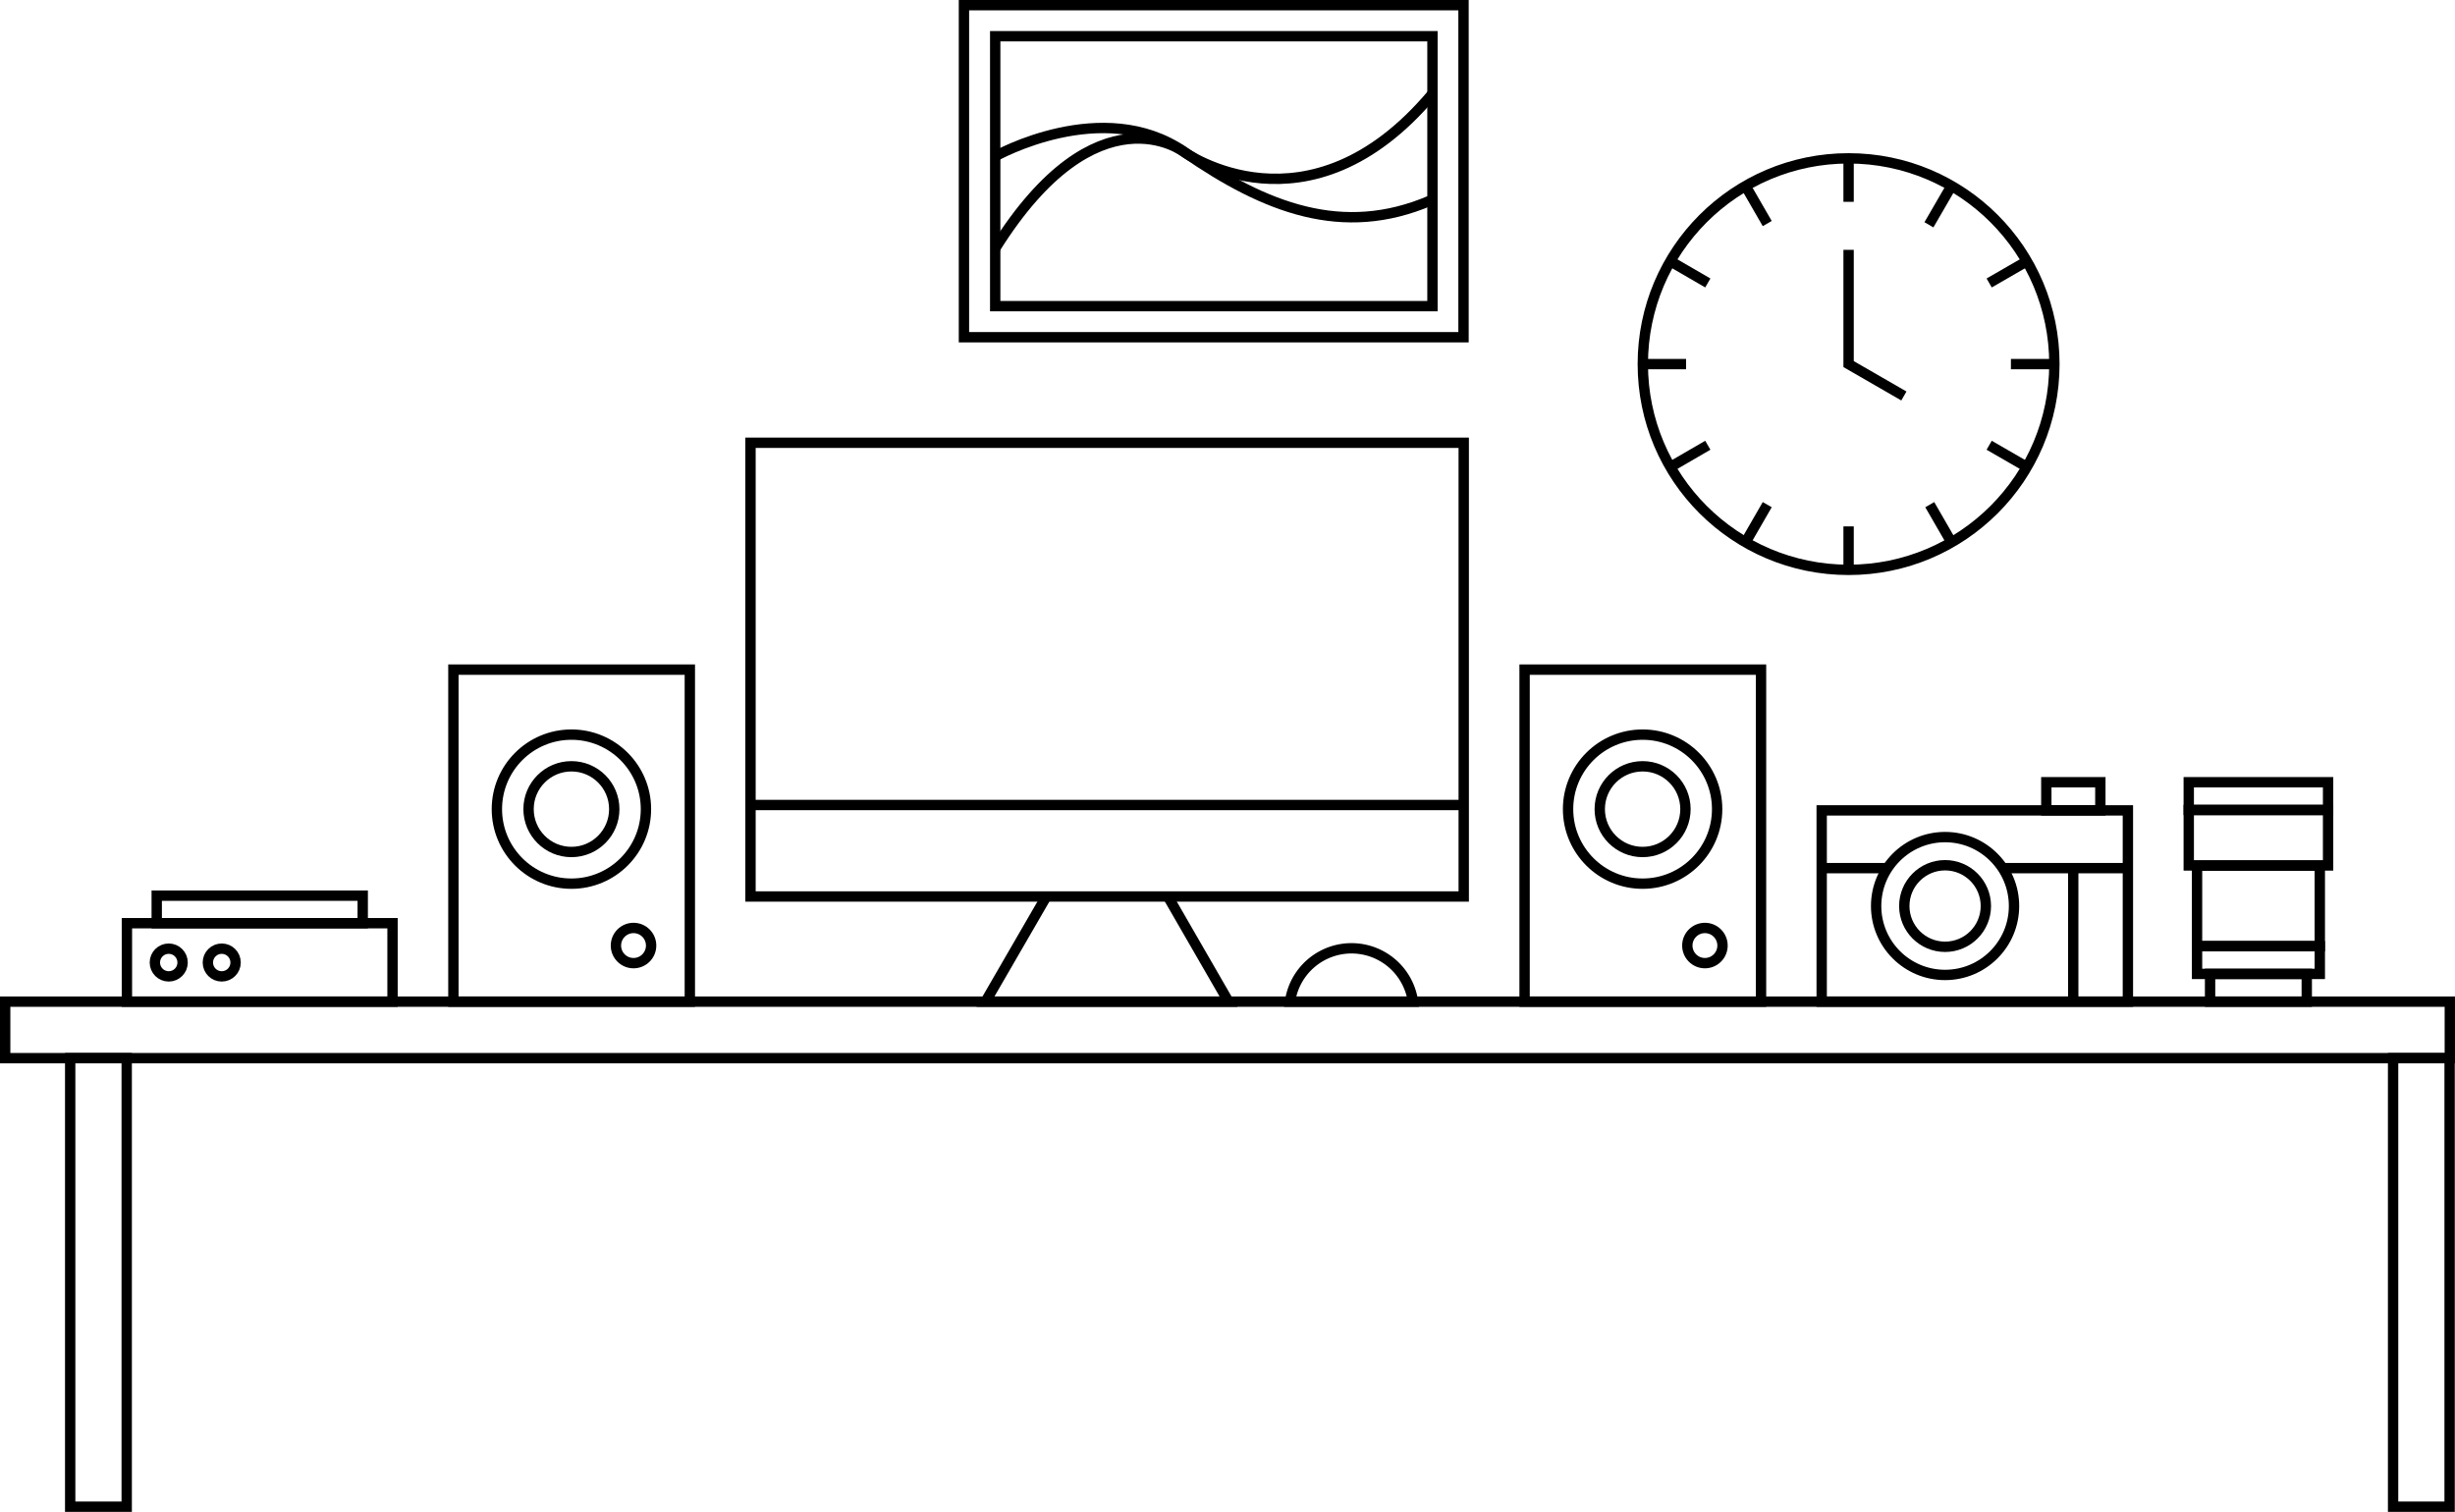<svg xmlns="http://www.w3.org/2000/svg" viewBox="0 0 118.58 73.04"><defs><style>.cls-1{fill:none;stroke:#000;stroke-miterlimit:10;stroke-width:0.5px;}</style></defs><title>Asset 5</title><g id="Layer_2" data-name="Layer 2"><g id="Layer_1-2" data-name="Layer 1"><rect class="cls-1" x="36.25" y="21.39" width="34.45" height="21.92"/><line class="cls-1" x1="36.25" y1="38.89" x2="70.7" y2="38.89"/><polyline class="cls-1" points="50.54 43.31 47.6 48.39 59.34 48.39 56.41 43.31"/><path class="cls-1" d="M62.31,48.39h5.94a3,3,0,0,0-5.94,0Z"/><rect class="cls-1" x="6.13" y="44.6" width="12.83" height="3.79"/><rect class="cls-1" x="21.89" y="32.35" width="11.42" height="16.04" transform="translate(55.21 80.74) rotate(180)"/><circle class="cls-1" cx="27.6" cy="39.09" r="3.6"/><circle class="cls-1" cx="30.6" cy="45.68" r="0.85"/><circle class="cls-1" cx="27.6" cy="39.09" r="2.07"/><rect class="cls-1" x="73.63" y="32.35" width="11.42" height="16.04" transform="translate(158.69 80.74) rotate(180)"/><circle class="cls-1" cx="79.34" cy="39.09" r="3.6"/><circle class="cls-1" cx="82.35" cy="45.68" r="0.85"/><circle class="cls-1" cx="79.34" cy="39.09" r="2.07"/><rect class="cls-1" x="87.99" y="39.15" width="14.79" height="9.24"/><line class="cls-1" x1="96.72" y1="41.94" x2="102.78" y2="41.94"/><line class="cls-1" x1="87.99" y1="41.94" x2="91.17" y2="41.94"/><circle class="cls-1" cx="93.95" cy="43.77" r="3.33"/><circle class="cls-1" cx="93.95" cy="43.77" r="1.97"/><rect class="cls-1" x="98.84" y="37.79" width="2.61" height="1.36"/><line class="cls-1" x1="100.14" y1="41.94" x2="100.14" y2="48.39"/><rect class="cls-1" x="106.75" y="47.05" width="4.67" height="1.34"/><rect class="cls-1" x="106.12" y="45.71" width="5.93" height="1.34"/><rect class="cls-1" x="105.72" y="39.13" width="6.73" height="2.68"/><rect class="cls-1" x="105.72" y="37.79" width="6.73" height="1.34"/><rect class="cls-1" x="106.12" y="41.82" width="5.93" height="3.89"/><rect class="cls-1" x="0.25" y="48.39" width="118.08" height="2.73"/><rect class="cls-1" x="106.13" y="60.59" width="21.67" height="2.73" transform="translate(55 178.92) rotate(-90)"/><rect class="cls-1" x="-6.07" y="60.59" width="21.67" height="2.73" transform="translate(-57.2 66.72) rotate(-90)"/><circle class="cls-1" cx="89.29" cy="17.59" r="9.94"/><line class="cls-1" x1="89.29" y1="25.43" x2="89.29" y2="27.53"/><line class="cls-1" x1="89.29" y1="7.65" x2="89.29" y2="9.75"/><line class="cls-1" x1="97.13" y1="17.59" x2="99.23" y2="17.59"/><line class="cls-1" x1="79.34" y1="17.59" x2="81.44" y2="17.59"/><line class="cls-1" x1="93.21" y1="24.38" x2="94.26" y2="26.2"/><line class="cls-1" x1="84.31" y1="8.98" x2="85.36" y2="10.8"/><line class="cls-1" x1="96.08" y1="13.67" x2="97.9" y2="12.62"/><line class="cls-1" x1="80.68" y1="22.56" x2="82.49" y2="21.51"/><line class="cls-1" x1="97.9" y1="22.56" x2="96.08" y2="21.51"/><line class="cls-1" x1="80.68" y1="12.62" x2="82.49" y2="13.67"/><line class="cls-1" x1="93.17" y1="10.86" x2="94.26" y2="8.98"/><line class="cls-1" x1="84.31" y1="26.2" x2="85.36" y2="24.38"/><polyline class="cls-1" points="91.96 19.13 89.29 17.59 89.29 12.07"/><rect class="cls-1" x="50.61" y="-3.79" width="16.04" height="24.13" transform="translate(66.9 -50.36) rotate(90)"/><rect class="cls-1" x="48.07" y="1.75" width="21.12" height="13.04"/><circle class="cls-1" cx="8.15" cy="46.5" r="0.67"/><circle class="cls-1" cx="10.71" cy="46.5" r="0.67"/><rect class="cls-1" x="7.57" y="43.27" width="9.95" height="1.33"/><path class="cls-1" d="M48.07,7.55s5.2-2.93,9.13-.21,7.66,4.16,11.89,2.35"/><path class="cls-1" d="M69.19,4.53c-6,7.14-12,2.81-12,2.81S53,4.13,48.07,12"/></g></g></svg>
